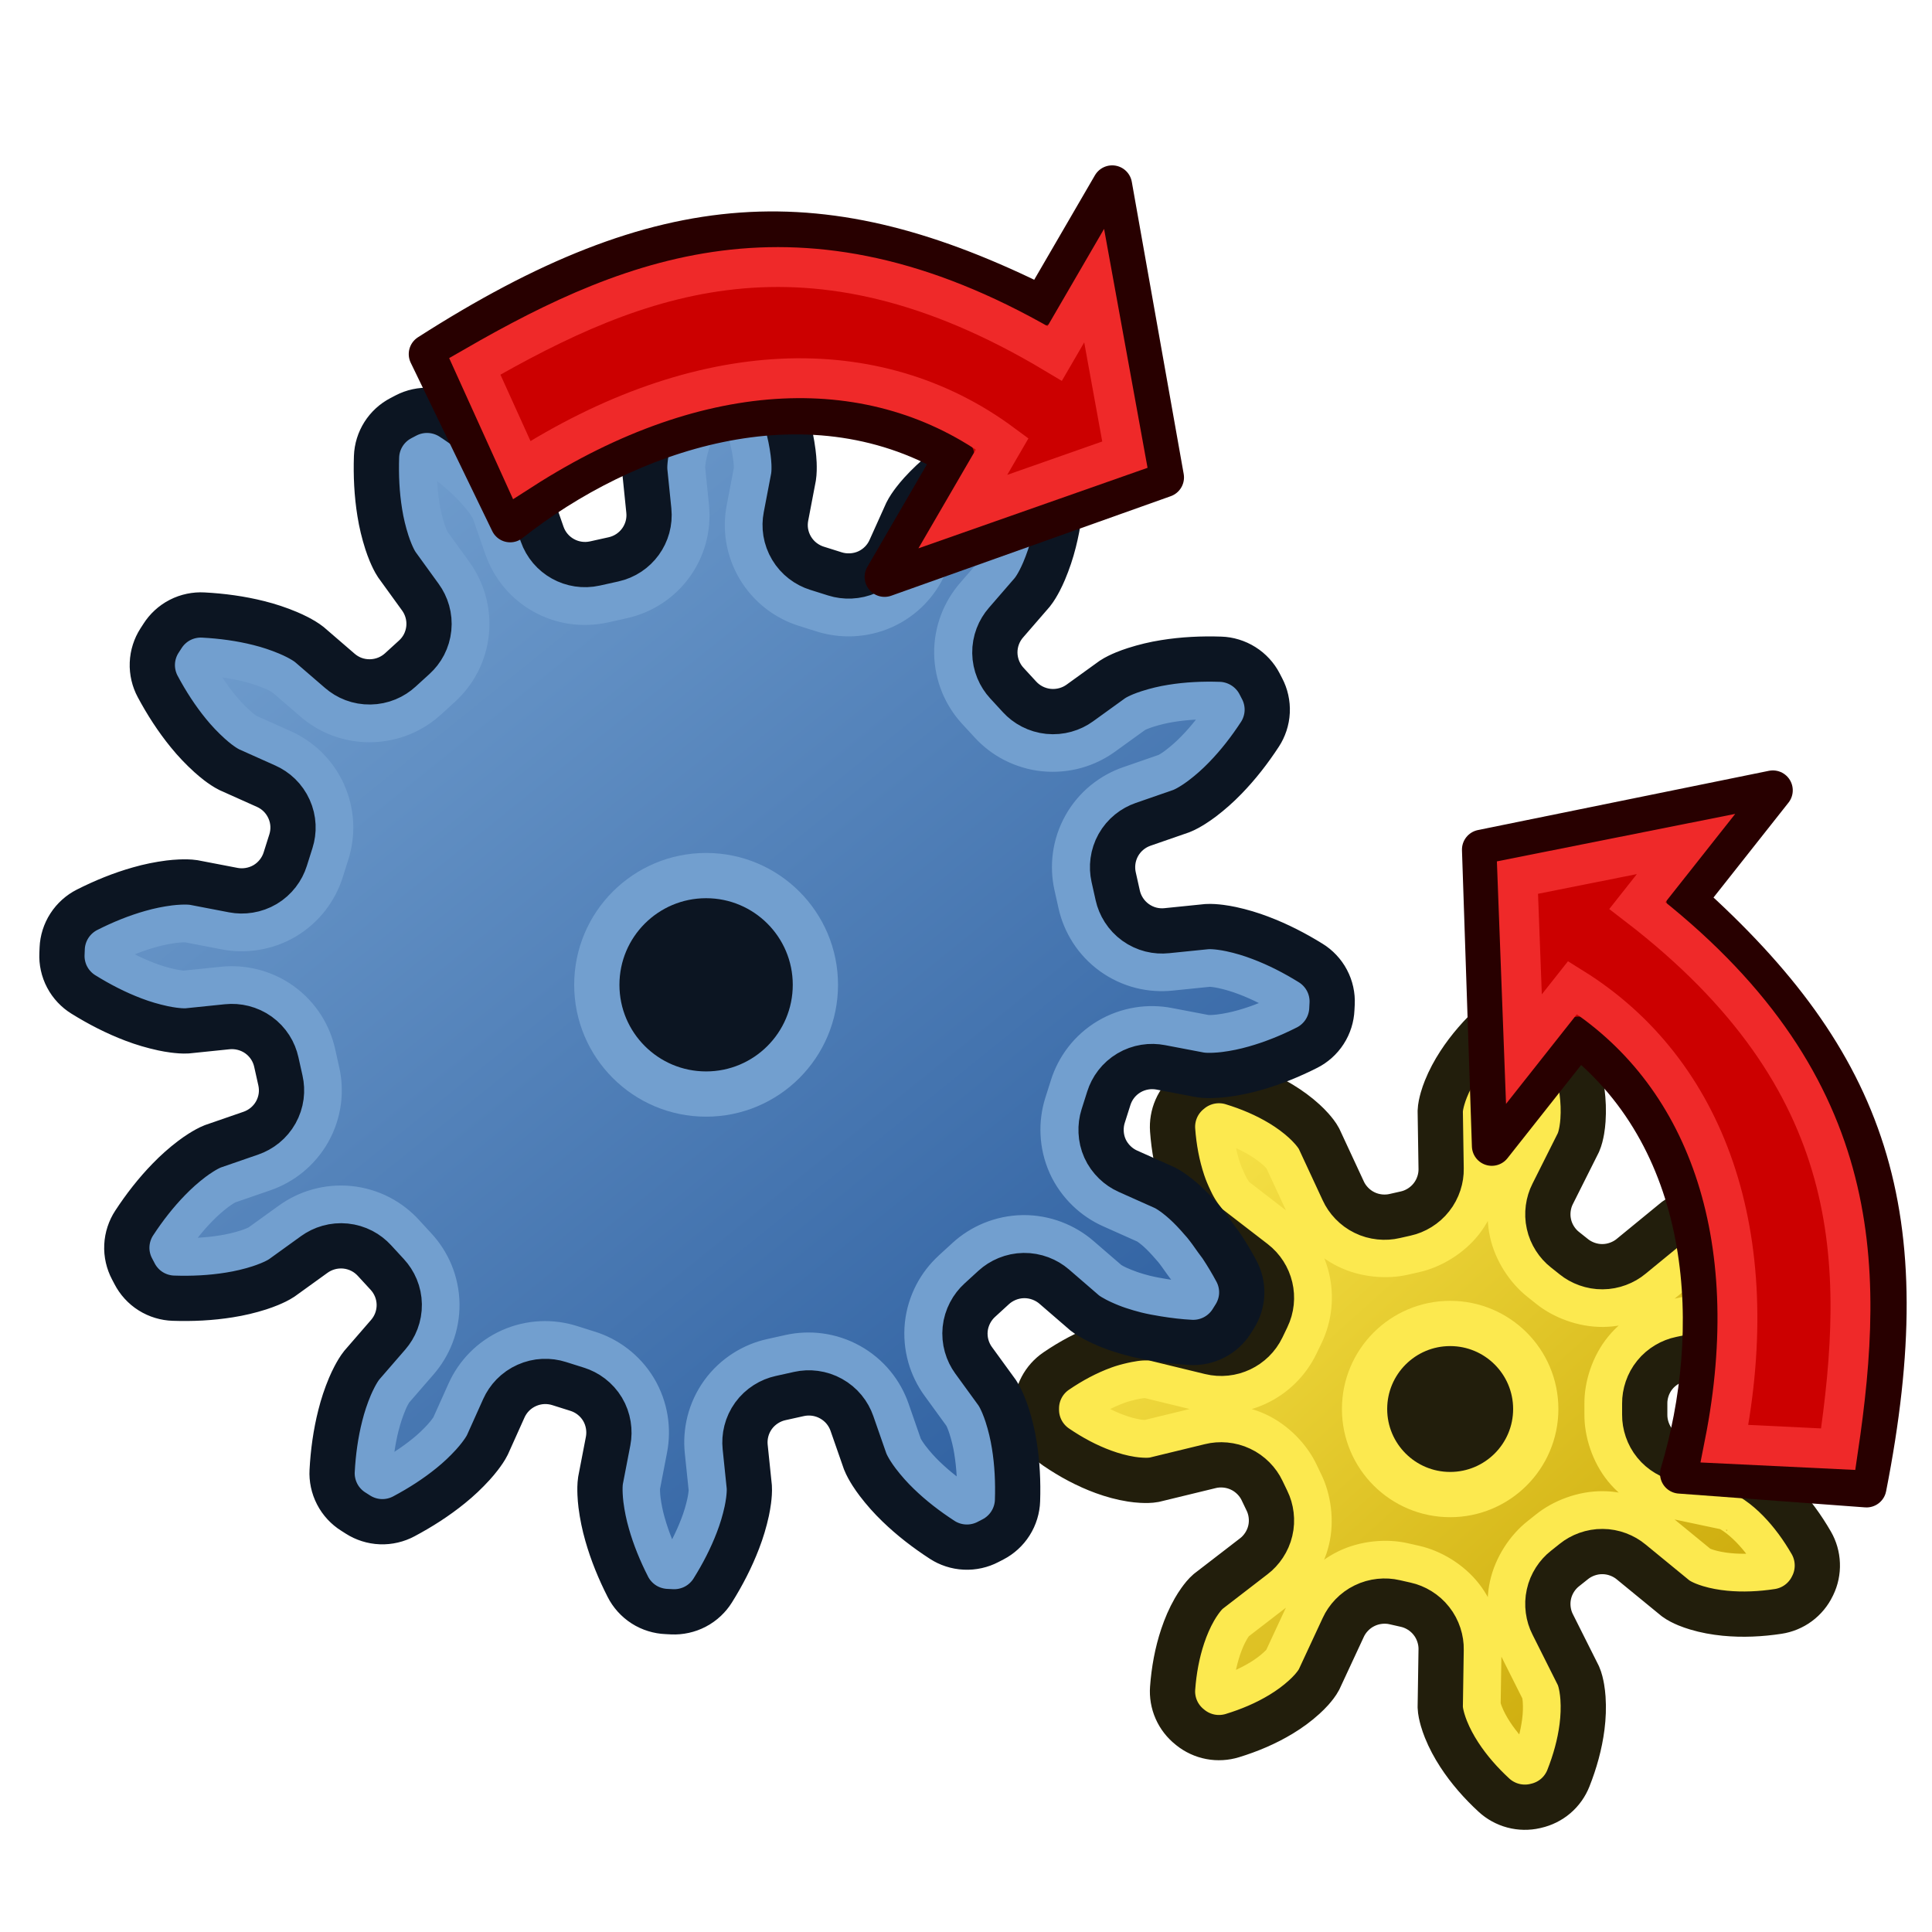 <?xml version="1.0" encoding="UTF-8" standalone="no"?>
<svg
   width="64px"
   height="64px"
   id="svg2821"
   version="1.1"
   xmlns:xlink="http://www.w3.org/1999/xlink"
   xmlns="http://www.w3.org/2000/svg"
   xmlns:svg="http://www.w3.org/2000/svg"
   xmlns:rdf="http://www.w3.org/1999/02/22-rdf-syntax-ns#"
   xmlns:cc="http://creativecommons.org/ns#"
   xmlns:dc="http://purl.org/dc/elements/1.1/">
  <defs
     id="defs2823">
    <linearGradient
       id="linearGradient59">
      <stop
         style="stop-color:#fce94f;stop-opacity:1"
         offset="0"
         id="stop59" />
      <stop
         style="stop-color:#c4a000;stop-opacity:1"
         offset="1"
         id="stop58" />
    </linearGradient>
    <linearGradient
       id="linearGradient53">
      <stop
         style="stop-color:#729fcf;stop-opacity:1;"
         offset="0"
         id="stop53" />
      <stop
         style="stop-color:#3465a4;stop-opacity:1;"
         offset="1"
         id="stop52" />
    </linearGradient>
    <linearGradient
       id="linearGradient11">
      <stop
         style="stop-color:#c4a000;stop-opacity:1"
         offset="0"
         id="stop11" />
      <stop
         style="stop-color:#fce94f;stop-opacity:1"
         offset="1"
         id="stop9" />
    </linearGradient>
    <linearGradient
       id="linearGradient6">
      <stop
         style="stop-color:#729fcf;stop-opacity:1;"
         offset="0"
         id="stop6" />
      <stop
         style="stop-color:#3465a4;stop-opacity:1;"
         offset="1"
         id="stop5" />
    </linearGradient>
    <linearGradient
       id="linearGradient4">
      <stop
         style="stop-color:#729fcf;stop-opacity:1;"
         offset="0"
         id="stop4" />
      <stop
         style="stop-color:#3465a4;stop-opacity:1;"
         offset="1"
         id="stop1" />
    </linearGradient>
    <linearGradient
       id="linearGradient3">
      <stop
         style="stop-color:#fce94f;stop-opacity:1"
         offset="0"
         id="stop3" />
      <stop
         style="stop-color:#c4a000;stop-opacity:1"
         offset="1"
         id="stop2" />
    </linearGradient>
    <linearGradient
       id="linearGradient35">
      <stop
         style="stop-color:#3465a4;stop-opacity:1;"
         offset="0"
         id="stop33" />
      <stop
         style="stop-color:#729fcf;stop-opacity:1;"
         offset="1"
         id="stop34" />
    </linearGradient>
    <linearGradient
       id="linearGradient21">
      <stop
         style="stop-color:#3465a4;stop-opacity:1;"
         offset="0"
         id="stop21" />
      <stop
         style="stop-color:#3465a4;stop-opacity:0;"
         offset="1"
         id="stop22" />
    </linearGradient>
    <radialGradient
       xlink:href="#linearGradient3377"
       id="radialGradient3701"
       gradientUnits="userSpaceOnUse"
       cx="84.883"
       cy="77.043"
       fx="84.883"
       fy="77.043"
       r="19.467"
       gradientTransform="matrix(2.849,1.259,-0.404,0.915,-125.841,-100.258)" />
    <linearGradient
       id="linearGradient3377">
      <stop
         id="stop3379"
         offset="0"
         style="stop-color:#faff2b;stop-opacity:1;" />
      <stop
         id="stop3381"
         offset="1"
         style="stop-color:#ffaa00;stop-opacity:1;" />
    </linearGradient>
    <radialGradient
       xlink:href="#linearGradient3377"
       id="radialGradient3699"
       gradientUnits="userSpaceOnUse"
       cx="76.383"
       cy="94.37"
       fx="76.383"
       fy="94.37"
       r="19.467"
       gradientTransform="matrix(0.982,0.189,-0.411,2.13,40.163,-121.116)" />
    <linearGradient
       xlink:href="#linearGradient3801-5"
       id="linearGradient3807-7"
       x1="110"
       y1="35"
       x2="85"
       y2="35"
       gradientUnits="userSpaceOnUse"
       spreadMethod="reflect"
       gradientTransform="translate(-62,-16)" />
    <linearGradient
       id="linearGradient3801-5">
      <stop
         style="stop-color:#c4a000;stop-opacity:1"
         offset="0"
         id="stop3803-3" />
      <stop
         style="stop-color:#fce94f;stop-opacity:1"
         offset="1"
         id="stop3805-5" />
    </linearGradient>
    <linearGradient
       xlink:href="#linearGradient3838"
       id="linearGradient3844"
       x1="2802.963"
       y1="538.362"
       x2="2859.726"
       y2="786.056"
       gradientUnits="userSpaceOnUse" />
    <linearGradient
       id="linearGradient3838">
      <stop
         style="stop-color:#34e0e2;stop-opacity:1"
         offset="0"
         id="stop3840" />
      <stop
         style="stop-color:#06989a;stop-opacity:1"
         offset="1"
         id="stop3842" />
    </linearGradient>
    <linearGradient
       y2="786.056"
       x2="2859.726"
       y1="538.362"
       x1="2802.963"
       gradientUnits="userSpaceOnUse"
       id="linearGradient3045"
       xlink:href="#linearGradient3172" />
    <linearGradient
       id="linearGradient3172">
      <stop
         id="stop3174"
         offset="0"
         style="stop-color:#ef2929;stop-opacity:1" />
      <stop
         id="stop3176"
         offset="1"
         style="stop-color:#a40000;stop-opacity:1" />
    </linearGradient>
    <linearGradient
       xlink:href="#linearGradient3172"
       id="linearGradient3880"
       gradientUnits="userSpaceOnUse"
       x1="2802.963"
       y1="626.087"
       x2="2849.406"
       y2="822.179" />
    <linearGradient
       xlink:href="#linearGradient11"
       id="linearGradient22"
       x1="22.782"
       y1="37.761"
       x2="10.127"
       y2="31.568"
       gradientUnits="userSpaceOnUse"
       gradientTransform="matrix(1.055,0,0,1.048,-9.268,3.009)" />
    <linearGradient
       id="linearGradient4389"
       x1="20.244"
       x2="17.244"
       y1="37.588"
       y2="27.588"
       gradientTransform="translate(-1.244,-2.588)"
       gradientUnits="userSpaceOnUse"
       xlink:href="#linearGradient3774" />
    <linearGradient
       id="linearGradient3774">
      <stop
         stop-color="#4e9a06"
         offset="0"
         id="stop21-8" />
      <stop
         stop-color="#8ae234"
         offset="1"
         id="stop23" />
    </linearGradient>
    <linearGradient
       id="linearGradient69042"
       x1="48.714"
       x2="44.714"
       y1="45.586"
       y2="34.586"
       gradientTransform="translate(-12.714,-17.586)"
       gradientUnits="userSpaceOnUse"
       xlink:href="#linearGradient3774" />
    <linearGradient
       id="linearGradient69056"
       x1="27.244"
       x2="22.244"
       y1="54.588"
       y2="40.588"
       gradientTransform="translate(-1.244,-2.588)"
       gradientUnits="userSpaceOnUse">
      <stop
         stop-color="#c4a000"
         offset="0"
         id="stop14-4" />
      <stop
         stop-color="#fce94f"
         offset="1"
         id="stop16" />
    </linearGradient>
    <linearGradient
       id="linearGradient4399"
       x1="48.714"
       x2="44.714"
       y1="45.586"
       y2="34.586"
       gradientTransform="translate(1.286,1.414)"
       gradientUnits="userSpaceOnUse">
      <stop
         stop-color="#c4a000"
         offset="0"
         id="stop8" />
      <stop
         stop-color="#edd400"
         offset="1"
         id="stop10" />
    </linearGradient>
    <linearGradient
       xlink:href="#linearGradient21"
       id="linearGradient27"
       gradientUnits="userSpaceOnUse"
       gradientTransform="translate(-0.304,0.058)"
       x1="22.782"
       y1="37.761"
       x2="11.93"
       y2="29.937" />
    <linearGradient
       xlink:href="#linearGradient69056"
       id="linearGradient33"
       gradientUnits="userSpaceOnUse"
       gradientTransform="matrix(1.994,0,0,1.961,1.073,-49.356)"
       x1="22.782"
       y1="37.761"
       x2="7.864"
       y2="32.412" />
    <linearGradient
       xlink:href="#linearGradient3"
       id="linearGradient2"
       x1="14.883"
       y1="43.812"
       x2="25.259"
       y2="50.948"
       gradientUnits="userSpaceOnUse"
       gradientTransform="matrix(1.805,0,0,1.784,4.544,-43.02)" />
    <linearGradient
       xlink:href="#linearGradient3"
       id="linearGradient2-0"
       x1="14.883"
       y1="43.812"
       x2="25.259"
       y2="50.948"
       gradientUnits="userSpaceOnUse"
       gradientTransform="matrix(1.805,0,0,1.784,96.61,-8.454)" />
    <linearGradient
       xlink:href="#linearGradient69056"
       id="linearGradient33-9"
       gradientUnits="userSpaceOnUse"
       gradientTransform="matrix(1.994,0,0,1.961,114.046,31.479)"
       x1="22.782"
       y1="37.761"
       x2="7.864"
       y2="32.412" />
    <linearGradient
       xlink:href="#linearGradient69056"
       id="linearGradient33-1"
       gradientUnits="userSpaceOnUse"
       gradientTransform="matrix(1.994,0,0,1.961,100.921,-12.646)"
       x1="22.782"
       y1="37.761"
       x2="7.864"
       y2="32.412" />
    <linearGradient
       xlink:href="#linearGradient3"
       id="linearGradient2-8"
       x1="5.118"
       y1="51.031"
       x2="24.22"
       y2="43.029"
       gradientUnits="userSpaceOnUse"
       gradientTransform="matrix(1.805,0,0,1.784,137.329,24.567)" />
    <linearGradient
       xlink:href="#linearGradient59"
       id="linearGradient775"
       x1="1615.55"
       y1="963.389"
       x2="1705.154"
       y2="1063.377"
       gradientUnits="userSpaceOnUse" />
    <linearGradient
       xlink:href="#linearGradient6"
       id="linearGradient777"
       x1="1493.845"
       y1="882.082"
       x2="1598.384"
       y2="1011.619"
       gradientUnits="userSpaceOnUse" />
  </defs>
  <g
     id="layer1"
     transform="translate(-0.726,3.854)">
    <g
       id="g705"
       transform="matrix(0.235,0,0,0.235,-341.532,-194.708)"
       style="stroke-width:8.505;stroke-dasharray:none">
      <path
         d="m 1626.738,985.08 6.422,4.949 c 2.392,1.844 3.165,5.106 1.853,7.822 l -0.698,1.453 c -1.312,2.716 -4.348,4.144 -7.286,3.43 l -7.893,-1.918 c -0.601,-0.113 -1.219,-0.104 -1.828,-0.075 -0.657,0.04 -1.306,0.144 -1.952,0.266 -0.214,0.04 -0.427,0.085 -0.64,0.133 -0.933,0.21 -1.851,0.458 -2.75,0.789 -2.364,0.864 -4.596,2.071 -6.671,3.488 -1.742,1.19 -2.783,3.159 -2.783,5.265 v 0.183 c 0,2.105 1.041,4.074 2.783,5.265 2.075,1.417 4.307,2.624 6.671,3.488 1.274,0.464 2.588,0.829 3.93,1.038 0.47,0.074 0.938,0.122 1.412,0.149 0.609,0.029 1.227,0.038 1.828,-0.075 l 7.893,-1.918 c 1.299,-0.328 2.883,-0.224 4.254,0.432 1.379,0.639 2.462,1.789 3.032,2.998 l 0.698,1.453 c 0.592,1.198 0.824,2.762 0.465,4.235 -0.34,1.478 -1.251,2.78 -2.318,3.587 l -6.422,4.949 c -0.463,0.398 -0.84,0.886 -1.196,1.379 -0.274,0.387 -0.529,0.784 -0.764,1.196 -0.673,1.176 -1.206,2.43 -1.637,3.712 -0.797,2.381 -1.246,4.873 -1.429,7.374 -0.075,0.988 0.097,2.05 0.523,3.014 0.422,0.967 1.098,1.817 1.877,2.433 l 0.141,0.116 c 0.776,0.62 1.752,1.084 2.791,1.279 1.038,0.2 2.124,0.126 3.074,-0.166 2.405,-0.734 4.744,-1.718 6.896,-3.023 1.158,-0.704 2.257,-1.501 3.257,-2.416 0.351,-0.32 0.688,-0.652 1.005,-1.005 0.402,-0.456 0.794,-0.939 1.08,-1.478 l 3.414,-7.341 c 0.553,-1.217 1.621,-2.388 2.991,-3.047 1.361,-0.677 2.942,-0.807 4.245,-0.498 l 1.579,0.357 c 1.309,0.286 2.674,1.085 3.606,2.284 0.947,1.186 1.403,2.709 1.371,4.044 l -0.125,8.096 c 0.023,0.609 0.169,1.2 0.332,1.785 0.133,0.455 0.289,0.905 0.465,1.345 0.502,1.257 1.149,2.452 1.886,3.587 1.371,2.105 3.046,4.003 4.893,5.705 0.729,0.675 1.677,1.209 2.7,1.478 1.021,0.274 2.105,0.282 3.074,0.058 l 0.174,-0.042 c 0.97,-0.218 1.949,-0.69 2.75,-1.378 0.805,-0.684 1.423,-1.577 1.786,-2.499 0.924,-2.332 1.609,-4.768 1.927,-7.258 0.17,-1.342 0.227,-2.702 0.133,-4.052 -0.033,-0.473 -0.088,-0.936 -0.166,-1.403 -0.107,-0.598 -0.238,-1.201 -0.482,-1.76 l -3.631,-7.241 c -0.61,-1.189 -0.86,-2.757 -0.523,-4.235 0.318,-1.483 1.205,-2.788 2.26,-3.612 l 1.263,-1.005 c 1.04,-0.842 2.517,-1.416 4.038,-1.395 1.521,0 2.994,0.596 4.021,1.453 l 6.272,5.14 c 0.492,0.362 1.051,0.627 1.612,0.864 0.439,0.18 0.891,0.336 1.346,0.473 1.299,0.392 2.638,0.63 3.988,0.764 2.506,0.244 5.041,0.122 7.527,-0.257 0.983,-0.147 1.993,-0.55 2.841,-1.179 0.852,-0.625 1.532,-1.464 1.961,-2.358 l 0.083,-0.166 c 0.434,-0.892 0.664,-1.944 0.623,-2.998 -0.035,-1.054 -0.342,-2.089 -0.839,-2.948 -1.253,-2.174 -2.74,-4.228 -4.495,-6.029 -0.946,-0.969 -1.973,-1.864 -3.091,-2.632 -0.391,-0.27 -0.789,-0.517 -1.205,-0.747 -0.536,-0.289 -1.088,-0.564 -1.678,-0.722 l -7.951,-1.686 c -1.313,-0.266 -2.698,-1.041 -3.647,-2.225 -0.964,-1.172 -1.432,-2.683 -1.421,-4.019 v -1.611 c -0.012,-1.336 0.456,-2.847 1.421,-4.019 0.95,-1.184 2.334,-1.959 3.647,-2.225 l 7.951,-1.686 c 0.591,-0.158 1.143,-0.425 1.678,-0.714 0.416,-0.23 0.814,-0.486 1.205,-0.756 1.118,-0.768 2.144,-1.664 3.091,-2.632 1.754,-1.801 3.242,-3.847 4.495,-6.02 0.497,-0.858 0.804,-1.894 0.839,-2.948 0.041,-1.054 -0.189,-2.114 -0.623,-3.006 l -0.083,-0.166 c -0.429,-0.895 -1.109,-1.733 -1.961,-2.358 -0.848,-0.629 -1.858,-1.032 -2.841,-1.179 -2.486,-0.379 -5.021,-0.502 -7.527,-0.257 -1.35,0.134 -2.688,0.372 -3.988,0.764 -0.455,0.137 -0.906,0.293 -1.346,0.473 -0.561,0.237 -1.119,0.502 -1.612,0.864 l -6.272,5.14 c -1.027,0.857 -2.5,1.451 -4.021,1.453 -1.521,0.021 -2.997,-0.553 -4.038,-1.395 l -1.263,-1.005 c -1.055,-0.824 -1.942,-2.13 -2.26,-3.612 -0.337,-1.478 -0.086,-3.046 0.523,-4.235 l 3.631,-7.241 c 0.244,-0.559 0.375,-1.154 0.482,-1.752 0.079,-0.467 0.134,-0.939 0.166,-1.412 0.094,-1.35 0.037,-2.711 -0.133,-4.052 -0.319,-2.49 -1.004,-4.926 -1.927,-7.258 -0.363,-0.923 -0.982,-1.807 -1.786,-2.491 -0.801,-0.689 -1.78,-1.169 -2.75,-1.387 l -0.174,-0.033 c -0.969,-0.224 -2.053,-0.224 -3.074,0.05 -1.023,0.269 -1.971,0.803 -2.7,1.478 -1.847,1.701 -3.523,3.599 -4.893,5.705 -0.737,1.135 -1.383,2.33 -1.886,3.587 -0.177,0.44 -0.333,0.89 -0.465,1.345 -0.164,0.585 -0.309,1.184 -0.332,1.794 l 0.125,8.096 c 0.032,1.335 -0.424,2.849 -1.371,4.036 -0.932,1.198 -2.297,1.998 -3.606,2.284 l -1.579,0.357 c -1.304,0.309 -2.885,0.187 -4.245,-0.49 -1.369,-0.659 -2.438,-1.831 -2.991,-3.048 l -3.414,-7.349 c -0.286,-0.539 -0.678,-1.014 -1.08,-1.47 -0.317,-0.353 -0.654,-0.693 -1.005,-1.013 -1,-0.915 -2.099,-1.712 -3.257,-2.416 -2.152,-1.304 -4.491,-2.289 -6.896,-3.023 -0.95,-0.293 -2.035,-0.366 -3.074,-0.166 -1.04,0.195 -2.016,0.658 -2.791,1.279 l -0.141,0.116 c -0.779,0.616 -1.456,1.466 -1.877,2.433 -0.427,0.965 -0.598,2.034 -0.523,3.023 0.183,2.501 0.632,4.984 1.429,7.366 0.291,0.876 0.656,1.726 1.055,2.558 0.146,0.304 0.294,0.61 0.457,0.905 0.097,0.176 0.196,0.35 0.299,0.523 0.119,0.198 0.246,0.389 0.374,0.581 0.125,0.187 0.256,0.368 0.391,0.548 0.311,0.416 0.627,0.832 1.022,1.171 z"
         style="fill:#fce94f;fill-rule:evenodd;stroke:#221e0c;stroke-width:6.379;stroke-linecap:round;stroke-linejoin:round;stroke-dasharray:none;stroke-opacity:1"
         id="path772" />
      <path
         d="m 1558.173,860.877 c -1.074,-0.051 -2.243,0.181 -3.265,0.722 -1.026,0.534 -1.885,1.363 -2.451,2.275 -1.397,2.235 -2.616,4.587 -3.556,7.05 -0.519,1.347 -0.931,2.726 -1.238,4.135 -0.105,0.493 -0.191,0.987 -0.258,1.486 -0.08,0.642 -0.139,1.296 -0.1,1.943 l 0.573,5.622 c 0.332,3.224 -1.811,6.183 -4.985,6.884 l -2.617,0.581 c -3.174,0.702 -6.369,-1.074 -7.436,-4.135 l -1.861,-5.348 c -0.239,-0.603 -0.569,-1.163 -0.914,-1.711 -0.272,-0.425 -0.56,-0.843 -0.864,-1.246 -0.876,-1.149 -1.841,-2.22 -2.883,-3.222 -1.895,-1.837 -3.992,-3.454 -6.206,-4.891 -1.937,-1.256 -4.406,-1.379 -6.455,-0.316 l -0.715,0.374 c -2.049,1.063 -3.369,3.146 -3.448,5.447 -0.089,2.632 0.035,5.279 0.457,7.88 0.226,1.425 0.564,2.82 1.005,4.194 0.156,0.48 0.331,0.954 0.523,1.42 0.253,0.596 0.522,1.186 0.881,1.727 l 3.323,4.592 c 0.416,0.573 0.76,1.256 0.972,2.01 0.213,0.752 0.291,1.569 0.208,2.375 -0.082,0.807 -0.32,1.598 -0.681,2.292 -0.36,0.695 -0.839,1.292 -1.363,1.769 l -1.977,1.802 c -0.522,0.478 -1.159,0.898 -1.886,1.196 -0.725,0.299 -1.538,0.471 -2.351,0.482 -0.813,0.013 -1.626,-0.129 -2.36,-0.407 -0.735,-0.277 -1.383,-0.683 -1.919,-1.146 l -4.295,-3.704 c -0.509,-0.403 -1.08,-0.727 -1.653,-1.03 -0.449,-0.232 -0.905,-0.442 -1.371,-0.639 -1.334,-0.558 -2.7,-1.013 -4.104,-1.362 -2.563,-0.646 -5.197,-0.997 -7.834,-1.138 -1.073,-0.061 -2.246,0.166 -3.273,0.698 -1.031,0.525 -1.893,1.344 -2.467,2.25 l -0.44,0.681 c -0.581,0.902 -0.956,2.027 -0.997,3.18 -0.049,1.153 0.238,2.311 0.748,3.255 1.243,2.323 2.675,4.551 4.345,6.593 0.91,1.122 1.903,2.161 2.974,3.131 0.376,0.337 0.762,0.664 1.163,0.972 0.517,0.39 1.054,0.765 1.637,1.055 l 5.176,2.317 c 0.647,0.288 1.291,0.707 1.853,1.254 0.562,0.545 1.039,1.22 1.371,1.96 0.334,0.739 0.522,1.536 0.557,2.317 0.037,0.782 -0.077,1.543 -0.291,2.217 l -0.806,2.549 c -0.212,0.674 -0.559,1.357 -1.038,1.976 -0.478,0.62 -1.087,1.172 -1.786,1.586 -0.698,0.416 -1.477,0.689 -2.251,0.814 -0.775,0.127 -1.538,0.109 -2.235,-0.025 l -5.575,-1.071 c -0.644,-0.096 -1.304,-0.09 -1.952,-0.066 -0.505,0.023 -1.002,0.063 -1.504,0.125 -1.436,0.182 -2.854,0.474 -4.245,0.872 -2.543,0.718 -4.997,1.722 -7.352,2.915 -0.961,0.482 -1.861,1.27 -2.484,2.242 -0.63,0.968 -0.971,2.101 -1.014,3.172 l -0.033,0.814 c -0.051,1.071 0.188,2.236 0.731,3.255 0.536,1.023 1.362,1.878 2.276,2.441 2.242,1.393 4.599,2.61 7.07,3.546 1.351,0.518 2.74,0.923 4.154,1.229 0.495,0.105 0.986,0.191 1.487,0.257 0.644,0.08 1.295,0.147 1.944,0.108 l 5.649,-0.581 c 0.705,-0.073 1.474,-0.027 2.235,0.166 0.76,0.192 1.51,0.529 2.168,1.005 0.66,0.474 1.223,1.077 1.645,1.736 0.424,0.659 0.703,1.377 0.856,2.068 l 0.582,2.607 c 0.154,0.69 0.204,1.45 0.1,2.225 -0.103,0.775 -0.359,1.56 -0.756,2.267 -0.396,0.708 -0.929,1.333 -1.537,1.827 -0.608,0.496 -1.29,0.865 -1.961,1.096 l -5.359,1.852 c -0.605,0.238 -1.17,0.57 -1.72,0.913 -0.426,0.271 -0.842,0.56 -1.246,0.864 -1.152,0.873 -2.227,1.827 -3.232,2.865 -1.843,1.89 -3.469,3.98 -4.91,6.186 -0.59,0.896 -0.978,2.028 -1.03,3.18 -0.06,1.152 0.222,2.306 0.723,3.255 l 0.374,0.714 c 0.492,0.953 1.278,1.846 2.26,2.458 0.977,0.619 2.124,0.948 3.199,0.98 2.64,0.089 5.292,-0.036 7.901,-0.457 1.43,-0.225 2.834,-0.556 4.212,-0.996 0.481,-0.156 0.961,-0.331 1.429,-0.523 0.598,-0.252 1.194,-0.523 1.736,-0.88 l 4.594,-3.313 c 0.574,-0.415 1.263,-0.76 2.019,-0.972 0.754,-0.213 1.575,-0.291 2.384,-0.208 0.809,0.081 1.597,0.321 2.293,0.681 0.698,0.359 1.299,0.84 1.778,1.362 l 1.811,1.968 c 0.48,0.521 0.906,1.161 1.205,1.885 0.299,0.722 0.471,1.523 0.482,2.333 0.013,0.811 -0.137,1.619 -0.415,2.35 -0.277,0.732 -0.682,1.384 -1.147,1.918 l -3.714,4.285 c -0.405,0.507 -0.727,1.072 -1.03,1.644 -0.233,0.448 -0.45,0.906 -0.648,1.37 -0.56,1.33 -1.013,2.694 -1.362,4.094 -0.648,2.555 -1.005,5.176 -1.147,7.806 -0.062,1.07 0.173,2.239 0.706,3.263 0.526,1.028 1.342,1.886 2.252,2.458 l 0.69,0.44 c 0.904,0.58 2.033,0.956 3.19,0.997 1.156,0.049 2.31,-0.24 3.257,-0.747 2.331,-1.239 4.572,-2.67 6.621,-4.335 1.125,-0.907 2.168,-1.897 3.14,-2.965 0.339,-0.375 0.664,-0.763 0.972,-1.163 0.392,-0.516 0.773,-1.047 1.063,-1.628 l 2.318,-5.157 c 0.289,-0.645 0.714,-1.292 1.263,-1.852 0.547,-0.56 1.218,-1.031 1.961,-1.362 0.742,-0.333 1.543,-0.522 2.326,-0.556 0.784,-0.036 1.55,0.077 2.227,0.291 l 2.551,0.805 c 0.677,0.212 1.364,0.551 1.986,1.03 0.622,0.476 1.18,1.089 1.595,1.785 0.418,0.696 0.689,1.47 0.814,2.242 0.127,0.772 0.109,1.54 -0.025,2.234 l -1.072,5.555 c -0.096,0.641 -0.09,1.288 -0.066,1.935 0.023,0.504 0.063,1.011 0.125,1.511 0.182,1.431 0.473,2.84 0.872,4.227 0.72,2.535 1.728,4.985 2.924,7.332 0.483,0.957 1.268,1.853 2.243,2.475 0.971,0.628 2.116,0.962 3.19,1.005 l 0.814,0.041 c 1.074,0.051 2.242,-0.19 3.265,-0.731 1.026,-0.534 1.885,-1.363 2.451,-2.275 1.397,-2.235 2.616,-4.587 3.556,-7.05 0.519,-1.347 0.931,-2.717 1.238,-4.127 0.105,-0.493 0.191,-0.995 0.258,-1.495 0.08,-0.642 0.139,-1.288 0.1,-1.935 l -0.582,-5.63 c -0.073,-0.703 -0.028,-1.467 0.166,-2.225 0.192,-0.758 0.537,-1.511 1.014,-2.167 0.475,-0.658 1.084,-1.216 1.745,-1.636 0.661,-0.422 1.368,-0.703 2.06,-0.855 l 2.617,-0.581 c 0.692,-0.153 1.465,-0.196 2.243,-0.091 0.777,0.103 1.559,0.359 2.268,0.756 0.71,0.394 1.341,0.922 1.836,1.528 0.497,0.605 0.865,1.283 1.097,1.951 l 1.861,5.34 c 0.239,0.603 0.569,1.171 0.914,1.719 0.272,0.425 0.56,0.835 0.864,1.237 0.876,1.148 1.833,2.228 2.874,3.23 1.895,1.837 4.001,3.454 6.214,4.891 0.899,0.588 2.026,0.97 3.182,1.021 1.156,0.06 2.313,-0.215 3.265,-0.714 l 0.723,-0.374 c 0.956,-0.491 1.845,-1.28 2.459,-2.259 0.621,-0.974 0.956,-2.117 0.989,-3.189 0.089,-2.632 -0.035,-5.271 -0.457,-7.872 -0.226,-1.425 -0.564,-2.828 -1.005,-4.202 -0.156,-0.48 -0.33,-0.954 -0.523,-1.42 -0.253,-0.596 -0.522,-1.186 -0.881,-1.727 l -3.332,-4.584 c -0.416,-0.573 -0.76,-1.256 -0.972,-2.01 -0.214,-0.752 -0.291,-1.577 -0.208,-2.383 0.081,-0.807 0.328,-1.59 0.69,-2.284 0.36,-0.695 0.839,-1.3 1.362,-1.777 l 1.969,-1.802 c 0.522,-0.478 1.168,-0.898 1.894,-1.196 0.725,-0.299 1.53,-0.471 2.343,-0.482 0.813,-0.013 1.627,0.138 2.36,0.415 0.735,0.277 1.391,0.675 1.927,1.138 l 4.287,3.704 c 0.468,0.371 0.994,0.665 1.52,0.947 0.157,0.083 0.314,0.162 0.474,0.241 0.157,0.077 0.315,0.151 0.473,0.224 0.772,0.353 1.562,0.669 2.368,0.938 0.01,0.002 0.011,0.006 0.017,0.008 0,0 0.01,0 0.01,0 0.773,0.256 1.547,0.482 2.334,0.681 1.011,0.253 2.037,0.439 3.066,0.606 1.561,0.252 3.131,0.442 4.711,0.523 1.074,0.061 2.238,-0.166 3.265,-0.698 1.031,-0.524 1.902,-1.336 2.476,-2.242 l 0.432,-0.689 c 0.581,-0.902 0.964,-2.027 1.005,-3.18 0.049,-1.153 -0.238,-2.303 -0.748,-3.247 -0.644,-1.204 -1.349,-2.381 -2.102,-3.521 -0.208,-0.316 -0.455,-0.604 -0.673,-0.913 -0.558,-0.795 -1.116,-1.594 -1.736,-2.342 -0.118,-0.143 -0.245,-0.275 -0.365,-0.415 -0.767,-0.895 -1.567,-1.75 -2.442,-2.541 -0.376,-0.337 -0.77,-0.664 -1.171,-0.972 -0.517,-0.39 -1.046,-0.765 -1.628,-1.055 l -5.184,-2.317 c -0.647,-0.289 -1.283,-0.707 -1.844,-1.254 -0.562,-0.545 -1.047,-1.212 -1.379,-1.951 -0.334,-0.739 -0.513,-1.544 -0.548,-2.325 -0.036,-0.782 0.069,-1.543 0.282,-2.217 l 0.806,-2.541 c 0.213,-0.674 0.559,-1.365 1.038,-1.985 0.478,-0.62 1.095,-1.172 1.794,-1.586 0.698,-0.416 1.477,-0.689 2.252,-0.814 0.774,-0.127 1.538,-0.101 2.235,0.033 l 5.575,1.063 c 0.643,0.096 1.296,0.09 1.944,0.066 0.505,-0.023 1.01,-0.063 1.512,-0.125 1.435,-0.182 2.846,-0.474 4.237,-0.872 2.543,-0.718 5.006,-1.722 7.361,-2.915 0.961,-0.482 1.853,-1.261 2.476,-2.234 0.63,-0.968 0.971,-2.109 1.014,-3.18 l 0.042,-0.814 c 0.051,-1.071 -0.188,-2.228 -0.731,-3.247 -0.536,-1.023 -1.362,-1.878 -2.276,-2.441 -2.242,-1.393 -4.607,-2.61 -7.078,-3.546 -1.351,-0.518 -2.732,-0.932 -4.146,-1.237 -0.495,-0.105 -0.994,-0.191 -1.495,-0.257 -0.644,-0.08 -1.295,-0.139 -1.944,-0.1 l -5.641,0.573 c -0.706,0.073 -1.474,0.036 -2.235,-0.158 -0.76,-0.192 -1.51,-0.538 -2.168,-1.013 -0.66,-0.474 -1.223,-1.077 -1.645,-1.736 -0.424,-0.659 -0.711,-1.369 -0.864,-2.059 l -0.582,-2.607 c -0.154,-0.69 -0.196,-1.458 -0.091,-2.234 0.103,-0.775 0.359,-1.56 0.756,-2.267 0.396,-0.708 0.929,-1.333 1.537,-1.827 0.608,-0.496 1.282,-0.856 1.952,-1.088 l 5.367,-1.86 c 0.605,-0.238 1.162,-0.561 1.711,-0.905 0.426,-0.272 0.842,-0.56 1.246,-0.864 1.152,-0.873 2.235,-1.835 3.24,-2.873 1.843,-1.89 3.46,-3.98 4.902,-6.186 0.59,-0.896 0.978,-2.019 1.03,-3.172 0.06,-1.152 -0.214,-2.306 -0.715,-3.255 l -0.374,-0.722 c -0.493,-0.953 -1.287,-1.838 -2.268,-2.45 -0.977,-0.619 -2.124,-0.956 -3.199,-0.988 -2.64,-0.089 -5.291,0.036 -7.901,0.457 -1.43,0.225 -2.834,0.565 -4.212,1.005 -0.481,0.156 -0.953,0.323 -1.421,0.515 -0.598,0.252 -1.194,0.523 -1.736,0.88 l -4.603,3.322 c -0.574,0.415 -1.255,0.752 -2.01,0.963 -0.754,0.213 -1.584,0.291 -2.393,0.208 -0.809,-0.081 -1.597,-0.321 -2.293,-0.681 -0.698,-0.359 -1.299,-0.832 -1.778,-1.354 l -1.811,-1.968 c -0.48,-0.521 -0.898,-1.161 -1.196,-1.885 -0.299,-0.722 -0.471,-1.531 -0.482,-2.342 -0.013,-0.811 0.137,-1.619 0.415,-2.35 0.277,-0.732 0.682,-1.384 1.147,-1.918 l 3.705,-4.277 c 0.405,-0.508 0.735,-1.081 1.038,-1.653 0.233,-0.447 0.442,-0.898 0.64,-1.362 0.56,-1.33 1.021,-2.694 1.371,-4.094 0.648,-2.555 0.997,-5.185 1.138,-7.814 0.062,-1.07 -0.165,-2.231 -0.698,-3.255 -0.526,-1.028 -1.342,-1.894 -2.252,-2.466 l -0.69,-0.432 c -0.905,-0.58 -2.033,-0.955 -3.19,-0.996 -1.157,-0.049 -2.318,0.231 -3.265,0.739 -2.331,1.239 -4.564,2.67 -6.613,4.335 -1.125,0.907 -2.176,1.897 -3.149,2.965 -0.338,0.375 -0.664,0.763 -0.972,1.163 -0.392,0.516 -0.765,1.047 -1.055,1.628 l -2.326,5.165 c -0.289,0.645 -0.706,1.284 -1.254,1.843 -0.547,0.561 -1.218,1.039 -1.961,1.37 -0.741,0.333 -1.551,0.513 -2.334,0.548 -0.784,0.036 -1.542,-0.069 -2.218,-0.282 l -2.559,-0.805 c -0.677,-0.212 -1.364,-0.56 -1.986,-1.038 -0.622,-0.476 -1.171,-1.089 -1.587,-1.785 -0.418,-0.696 -0.697,-1.47 -0.823,-2.242 -0.127,-0.772 -0.101,-1.531 0.033,-2.225 l 1.063,-5.564 c 0.096,-0.641 0.099,-1.288 0.075,-1.935 -0.023,-0.504 -0.071,-1.011 -0.133,-1.511 -0.182,-1.431 -0.473,-2.84 -0.872,-4.227 -0.72,-2.535 -1.728,-4.976 -2.924,-7.324 -0.484,-0.957 -1.268,-1.853 -2.243,-2.475 -0.971,-0.628 -2.108,-0.971 -3.182,-1.013 z"
         style="fill:#729fcf;fill-rule:evenodd;stroke:#0c1522;stroke-width:6.379;stroke-linecap:round;stroke-linejoin:round;stroke-dasharray:none;stroke-opacity:1"
         id="path771" />
      <path
         d="m 1671.355,961.033 0.199,0.043 0.02,0.018 c 0.76,1.92 1.284,3.827 1.524,5.695 0.125,0.99 0.16,1.926 0.098,2.814 -0.019,0.274 -0.05,0.536 -0.092,0.785 -0.03,0.177 -0.037,0.242 -0.033,0.23 l -3.467,6.918 c -1.227,2.395 -1.719,5.633 -1.072,8.52 0.631,2.892 2.453,5.619 4.561,7.264 l -0.047,-0.035 1.221,0.971 c 2.076,1.681 5.135,2.841 8.094,2.812 2.96,-0.012 6.006,-1.214 8.064,-2.932 l -0.043,0.037 6.039,-4.945 c -0.01,0.003 0.063,-0.025 0.227,-0.094 0.215,-0.088 0.464,-0.175 0.766,-0.266 0.83,-0.25 1.745,-0.421 2.764,-0.521 1.896,-0.185 3.889,-0.099 5.947,0.215 l 0.01,0.002 0.012,0.008 0.049,0.1 0.023,0.047 v 0.021 c -1.029,1.783 -2.199,3.378 -3.522,4.736 -0.713,0.73 -1.422,1.34 -2.147,1.838 -0.268,0.185 -0.483,0.318 -0.67,0.422 0,9.2e-4 0,0.003 -0.01,0.004 -0.154,0.084 -0.219,0.122 -0.213,0.119 l -7.594,1.609 c 0,2.5e-4 0,-2.5e-4 0,0 -2.621,0.533 -5.464,2.155 -7.324,4.457 -1.878,2.299 -2.876,5.426 -2.852,8.096 v 1.498 c -0.024,2.668 0.972,5.794 2.852,8.096 1.861,2.303 4.703,3.926 7.324,4.459 l 7.596,1.609 c -0.01,0 0.047,0.033 0.217,0.127 0.219,0.121 0.442,0.26 0.68,0.424 0.718,0.493 1.426,1.102 2.133,1.826 1.323,1.358 2.497,2.961 3.529,4.75 v 0.014 l -0.023,0.047 -0.047,0.098 -0.018,0.012 h -0.01 c -2.058,0.314 -4.051,0.401 -5.938,0.217 -1.028,-0.102 -1.945,-0.273 -2.781,-0.525 -0.278,-0.084 -0.531,-0.174 -0.76,-0.268 l 0.061,0.027 c -0.359,-0.152 -0.299,-0.123 -0.291,-0.119 l -5.99,-4.908 c -2.054,-1.714 -5.101,-2.922 -8.068,-2.932 -2.962,-0.027 -6.018,1.139 -8.09,2.816 l 0.041,-0.035 -1.262,1.004 0.047,-0.035 c -2.104,1.643 -3.93,4.373 -4.561,7.268 -0.644,2.885 -0.155,6.118 1.074,8.516 0,0 0,0 0,0 l 3.465,6.908 c 0,-0.014 -0.032,-0.113 0.043,0.305 l -0.012,-0.068 c 0.044,0.263 0.075,0.529 0.094,0.795 0.062,0.88 0.027,1.814 -0.098,2.797 -0.241,1.88 -0.765,3.793 -1.527,5.717 0,0 0,0 0,0 v 0 l -0.135,0.031 -0.066,0.016 -0.029,-0.01 v 0 c -1.528,-1.407 -2.831,-2.901 -3.861,-4.484 -0.553,-0.852 -0.99,-1.672 -1.316,-2.49 -0.105,-0.262 -0.192,-0.515 -0.262,-0.756 l 0.018,0.066 c -0.116,-0.414 -0.095,-0.298 -0.092,-0.279 l 0.121,-7.785 v 0.055 c 0.064,-2.692 -0.899,-5.82 -2.736,-8.141 -1.805,-2.306 -4.595,-3.977 -7.209,-4.561 l -0.047,-0.012 -1.471,-0.332 c 0,0 0,0 0,0 -2.623,-0.62 -5.886,-0.324 -8.531,0.984 -2.634,1.285 -4.84,3.657 -5.955,6.078 l -0.01,0.014 -3.277,7.047 c 0.01,-0.01 0.045,-0.062 -0.213,0.231 l 0.043,-0.049 c -0.143,0.159 -0.322,0.34 -0.562,0.559 l -0.01,0.01 c -0.646,0.592 -1.396,1.145 -2.254,1.666 -1.625,0.985 -3.461,1.769 -5.453,2.377 h -0.01 -0.016 l -0.074,-0.061 -0.082,-0.066 v 0 c 0.151,-2.048 0.514,-3.996 1.113,-5.787 0.326,-0.971 0.699,-1.828 1.131,-2.582 0.126,-0.221 0.266,-0.443 0.426,-0.668 l -0.037,0.053 c 0.252,-0.348 0.182,-0.269 0.17,-0.256 l 6.133,-4.729 c 2.139,-1.619 3.995,-4.312 4.672,-7.197 0.695,-2.889 0.232,-6.142 -0.951,-8.537 l -0.664,-1.387 0.016,0.037 c -1.143,-2.42 -3.403,-4.79 -6.072,-6.041 -2.67,-1.269 -5.937,-1.509 -8.541,-0.852 l -7.539,1.832 c 0.014,-9e-4 0.116,0 -0.318,-0.025 h 0.068 c -0.298,-0.017 -0.558,-0.043 -0.791,-0.08 h -0.012 c -0.853,-0.133 -1.758,-0.378 -2.721,-0.729 -1.792,-0.655 -3.551,-1.593 -5.262,-2.762 v 0 -0.184 c 0,0 0,0 0,0 1.715,-1.171 3.474,-2.109 5.264,-2.764 l 0.014,-0.01 c 0.558,-0.205 1.185,-0.381 1.949,-0.553 0.16,-0.036 0.291,-0.064 0.418,-0.088 0.544,-0.102 0.865,-0.148 1.16,-0.166 h -0.086 c 0.42,-0.02 0.331,-0.023 0.318,-0.023 l 7.592,1.846 c 5.859,1.425 11.91,-1.415 14.537,-6.854 l 0.01,-0.016 0.69,-1.438 0.01,-0.016 c 2.618,-5.438 1.072,-11.949 -3.709,-15.635 l -6.117,-4.715 c -5e-4,-0.012 7e-4,-0.025 -0.115,-0.18 -0.088,-0.117 -0.146,-0.198 -0.191,-0.266 -0.133,-0.199 -0.177,-0.263 -0.209,-0.316 -0.049,-0.082 -0.103,-0.178 -0.184,-0.324 -0.075,-0.136 -0.149,-0.289 -0.293,-0.588 v -0.008 c -0.322,-0.671 -0.566,-1.255 -0.746,-1.797 l -0.01,-0.014 c -0.603,-1.803 -0.965,-3.749 -1.115,-5.795 0,0 0,-0.002 0,-0.002 l 0.082,-0.068 0.074,-0.061 0.018,-0.004 0.01,0.004 c 1.991,0.608 3.826,1.393 5.443,2.373 0.865,0.526 1.617,1.078 2.264,1.67 l 0.01,0.008 c 0.201,0.183 0.389,0.374 0.562,0.566 l -0.043,-0.049 c 0.278,0.315 0.22,0.235 0.211,0.223 l 3.26,7.018 c 0,0.005 0.01,0.01 0.01,0.016 1.11,2.433 3.326,4.822 5.973,6.113 2.66,1.316 5.928,1.592 8.531,0.977 v 0 l 1.471,-0.332 0.047,-0.012 c 2.612,-0.583 5.4,-2.253 7.205,-4.557 1.83,-2.309 2.805,-5.441 2.74,-8.135 v 0.055 l -0.121,-7.783 c 0,0.011 0.023,-0.058 0.072,-0.225 0.07,-0.241 0.159,-0.494 0.268,-0.764 0.324,-0.81 0.759,-1.631 1.307,-2.475 1.036,-1.591 2.341,-3.085 3.869,-4.492 l 0.01,-0.004 c -2e-4,0 0.01,-9.8e-4 0.01,-0.002 z m -8.156,23.824 c -0.01,0.011 -0.015,0.023 -0.023,0.033 l 0.051,-0.064 c -0.01,0.011 -0.019,0.02 -0.027,0.031 z m -29.189,28.619 c 0.01,0 0.018,0.01 0.027,0.012 l -0.072,-0.035 c 0.015,0.01 0.03,0.016 0.045,0.024 z m 7.672,15.928 c 0,0.011 0,0.022 -0.01,0.033 l 0.02,-0.08 c 0,0.016 -0.01,0.031 -0.014,0.047 z m 21.521,7.285 c 0.01,0.01 0.016,0.018 0.024,0.027 l -0.049,-0.062 c 0.01,0.011 0.016,0.024 0.025,0.035 z m 5.328,-1.199 c 0,-0.015 0,-0.032 0.01,-0.047 l -0.018,0.082 c 0,-0.012 0.01,-0.023 0.01,-0.035 z m 13.824,-11.018 c 0.017,10e-5 0.034,0 0.051,0 h -0.088 c 0.012,0 0.025,0 0.037,0 z m 2.383,-4.857 c -0.01,-0.01 -0.019,-0.019 -0.027,-0.029 l 0.051,0.062 c -0.01,-0.01 -0.015,-0.023 -0.023,-0.033 z m 0,-17.689 c 0.01,-0.01 0.015,-0.021 0.023,-0.031 l -0.051,0.062 c 0.01,-0.011 0.019,-0.02 0.027,-0.031 z m -2.379,-4.857 c -0.011,5e-5 -0.022,0.002 -0.033,0.002 h 0.08 c -0.016,2.2e-4 -0.031,-0.002 -0.047,-0.002 z"
         style="fill:url(#linearGradient775);fill-rule:evenodd;stroke:#fce94f;stroke-width:4.253;stroke-linecap:round;stroke-linejoin:round;stroke-dasharray:none;stroke-opacity:1"
         id="path773" />
      <path
         d="m 1599.018,879.946 -0.012,0.007 c -2.031,1.079 -3.903,2.286 -5.584,3.652 l -0.02,0.014 c -0.868,0.7 -1.678,1.464 -2.43,2.289 l -0.01,0.006 c -0.219,0.243 -0.42,0.484 -0.607,0.725 0,0.006 0,0.004 -0.01,0.01 -0.283,0.374 -0.365,0.505 -0.412,0.598 l -2.227,4.943 v 0.004 c -0.579,1.289 -1.413,2.561 -2.512,3.684 v 0.006 c -1.075,1.099 -2.41,2.058 -3.906,2.727 -1.521,0.683 -3.128,1.031 -4.66,1.1 -1.522,0.069 -3.026,-0.131 -4.42,-0.57 l -2.559,-0.807 c -1.363,-0.427 -2.735,-1.126 -3.955,-2.064 0,-9e-4 0,-10e-4 0,-0.002 -1.244,-0.956 -2.341,-2.178 -3.166,-3.557 0,0 0,-0.002 0,-0.002 -0.832,-1.386 -1.395,-2.938 -1.648,-4.496 -3e-4,-0.002 0,-0.004 0,-0.006 -0.254,-1.552 -0.2,-3.071 0.064,-4.447 l 1.022,-5.34 c 0.01,-0.076 0.022,-0.269 0.01,-0.693 -0.014,-0.289 -0.042,-0.61 -0.086,-0.971 -0.141,-1.104 -0.365,-2.196 -0.674,-3.268 l -0.01,-0.023 c -0.588,-2.07 -1.428,-4.123 -2.471,-6.17 l -0.018,-0.01 -0.801,-0.033 -0.041,-0.002 v 0 0.002 0.006 c -1.219,1.95 -2.236,3.927 -3.004,5.941 l -0.01,0.021 c -0.397,1.031 -0.713,2.092 -0.951,3.186 -0.068,0.321 -0.123,0.636 -0.166,0.949 -0.057,0.467 -0.063,0.635 -0.059,0.725 l 0.549,5.387 c 0.668,6.493 -3.581,12.352 -9.953,13.76 l -2.613,0.58 c -6.369,1.408 -12.691,-2.094 -14.84,-8.266 l -1.787,-5.127 c -0.026,-0.062 -0.108,-0.219 -0.336,-0.586 -9e-4,-10e-4 0,-0.003 0,-0.004 -0.202,-0.314 -0.389,-0.587 -0.574,-0.832 -0.66,-0.864 -1.401,-1.688 -2.221,-2.477 l -0.017,-0.018 c -1.557,-1.508 -3.313,-2.872 -5.24,-4.123 -0.011,-0.007 -0.036,-0.007 -0.045,-0.002 l -0.693,0.363 -0.019,0.01 -0.012,0.004 c -0.077,2.289 0.034,4.512 0.379,6.641 v 0.023 c 0.171,1.081 0.431,2.154 0.775,3.229 0.105,0.321 0.219,0.632 0.342,0.93 0.185,0.434 0.267,0.587 0.301,0.639 l 3.178,4.391 v 0.006 c 0.833,1.149 1.522,2.525 1.941,4.008 0.426,1.502 0.582,3.144 0.416,4.76 -0.161,1.586 -0.626,3.163 -1.363,4.582 l -0.01,0.012 c 0,-0.002 7e-4,-0.005 0,-0.008 -0.725,1.397 -1.694,2.605 -2.725,3.545 l -1.967,1.791 c -1.048,0.959 -2.321,1.797 -3.769,2.391 -1.425,0.586 -3.078,0.939 -4.686,0.961 -1.591,0.024 -3.213,-0.254 -4.709,-0.82 -1.491,-0.563 -2.779,-1.379 -3.828,-2.285 l -4.113,-3.543 c -0.063,-0.048 -0.198,-0.137 -0.629,-0.365 -0.269,-0.138 -0.556,-0.273 -0.869,-0.406 0,-10e-4 -0.01,-9.1e-4 -0.01,-0.002 -1.039,-0.434 -2.093,-0.785 -3.172,-1.053 l -0.021,-0.006 c -2.099,-0.529 -4.311,-0.832 -6.615,-0.955 h -0.012 l -0.01,0.004 -0.023,0.039 -0.418,0.648 c 1.083,2.024 2.289,3.889 3.654,5.559 l 0.016,0.019 c 0.693,0.854 1.458,1.656 2.297,2.416 v 0.004 c 0.276,0.247 0.517,0.449 0.742,0.623 0.364,0.274 0.509,0.364 0.596,0.408 l 4.963,2.221 c 1.281,0.572 2.569,1.41 3.688,2.496 1.136,1.101 2.086,2.448 2.748,3.922 v 0.006 c 0.655,1.455 1.036,3.057 1.107,4.631 0.074,1.57 -0.154,3.094 -0.582,4.443 l -0.805,2.545 c -0.43,1.364 -1.133,2.738 -2.072,3.953 v 0.004 c -0.942,1.219 -2.163,2.328 -3.574,3.166 v 0.002 c -1.418,0.843 -2.974,1.377 -4.488,1.621 0,-6.4e-4 0.01,6.3e-4 0.012,0 l -0.016,0.002 c -1.502,0.244 -3.018,0.219 -4.451,-0.057 l -5.332,-1.025 c -0.068,-0.009 -0.25,-0.018 -0.73,-0.002 -0.336,0.016 -0.659,0.043 -0.981,0.082 0,3.2e-4 -0.01,-3.3e-4 -0.01,0 -1.103,0.141 -2.193,0.365 -3.266,0.672 l -0.024,0.006 c -2.085,0.589 -4.148,1.428 -6.203,2.469 v 0 l -0.01,0.012 -0.031,0.783 v 0.016 0.004 0 c 1.957,1.216 3.94,2.231 5.963,2.998 l 0.024,0.008 c 1.027,0.393 2.098,0.71 3.209,0.951 l 0.01,0.002 c 0.338,0.071 0.654,0.125 0.961,0.166 0.481,0.058 0.654,0.064 0.705,0.062 l 5.412,-0.557 c 1.42,-0.147 2.96,-0.051 4.459,0.33 0,0 0,0 0,0 1.495,0.378 2.996,1.053 4.33,2.016 1.317,0.948 2.441,2.152 3.283,3.467 0.86,1.34 1.414,2.778 1.713,4.127 l 0.58,2.598 c 0.305,1.363 0.407,2.89 0.195,4.463 v 0.004 c -0.208,1.551 -0.719,3.115 -1.516,4.535 -0.795,1.42 -1.866,2.671 -3.072,3.652 v 0.004 c -1.195,0.973 -2.537,1.708 -3.904,2.18 l -5.135,1.773 c -0.069,0.028 -0.214,0.103 -0.619,0.355 -0.264,0.169 -0.534,0.356 -0.812,0.564 l -0.01,0.006 c -0.885,0.672 -1.707,1.403 -2.478,2.199 l -0.018,0.016 c -1.511,1.55 -2.882,3.305 -4.131,5.217 v 0.002 l 0.373,0.715 0.01,0.012 v 0.002 h 0.012 c 2.301,0.077 4.527,-0.034 6.67,-0.379 l 0.024,-0.004 c 1.111,-0.175 2.194,-0.432 3.252,-0.77 0.318,-0.104 0.631,-0.218 0.934,-0.342 0.426,-0.181 0.576,-0.259 0.639,-0.299 l 4.41,-3.178 c 1.139,-0.823 2.515,-1.514 4.016,-1.936 0,-5.5e-4 0,-10e-4 0.01,-0.002 1.503,-0.423 3.141,-0.578 4.758,-0.412 1.611,0.163 3.186,0.642 4.576,1.361 v 0.002 c 1.398,0.722 2.601,1.685 3.541,2.709 v 0.004 l 1.805,1.961 c 0.949,1.03 1.806,2.314 2.406,3.768 0.598,1.443 0.942,3.06 0.965,4.678 0.025,1.622 -0.272,3.24 -0.828,4.703 -0.552,1.458 -1.366,2.773 -2.297,3.844 l -3.557,4.102 c -0.047,0.06 -0.129,0.182 -0.361,0.619 l -0.01,0.012 c -0.145,0.28 -0.281,0.568 -0.404,0.856 -10e-4,0 -9e-4,0.01 0,0.01 -0.431,1.026 -0.781,2.077 -1.051,3.156 l -0.01,0.023 c -0.53,2.09 -0.835,4.283 -0.959,6.564 -10e-5,0 1e-4,0 0,0 v 0 l 0.012,0.01 0.69,0.439 v 0 0 0 l 0.012,-0.01 c 2.038,-1.083 3.92,-2.292 5.594,-3.652 l 0.02,-0.014 c 0.852,-0.687 1.652,-1.445 2.41,-2.275 0,0 0,0 0,-0.01 0.215,-0.238 0.426,-0.492 0.635,-0.762 0.297,-0.393 0.39,-0.539 0.414,-0.586 l 2.215,-4.932 c 0.583,-1.299 1.431,-2.583 2.522,-3.697 0,0 0,0 0,0 1.098,-1.123 2.444,-2.065 3.904,-2.719 0,-5e-4 0,0 0,0 1.47,-0.66 3.075,-1.037 4.65,-1.107 v 0 c 1.549,-0.07 3.07,0.15 4.432,0.58 l 2.547,0.805 h 0.01 c 1.334,0.42 2.694,1.09 3.943,2.051 1.228,0.942 2.337,2.153 3.182,3.564 0.85,1.416 1.393,2.977 1.641,4.494 0.248,1.511 0.217,3.051 -0.059,4.476 l -1.025,5.318 c -0.01,0.058 -0.014,0.216 0,0.691 0.017,0.363 0.042,0.689 0.078,0.986 0.141,1.101 0.364,2.187 0.672,3.254 l 0.01,0.024 c 0.59,2.077 1.429,4.133 2.471,6.178 v 0 0 h 0.066 l 0.783,0.039 0.016,-0.01 v -0.01 c 1.218,-1.948 2.233,-3.924 3.002,-5.941 l 0.01,-0.022 c 0.399,-1.035 0.716,-2.09 0.951,-3.166 7e-4,0 0,-0.01 0,-0.01 0.066,-0.31 0.121,-0.632 0.166,-0.959 0.058,-0.469 0.063,-0.619 0.059,-0.707 l -0.559,-5.394 c -0.147,-1.415 -0.052,-2.956 0.332,-4.459 -7e-4,0 0,0 0,0.01 v -0.014 c 0.386,-1.513 1.071,-3.005 2.027,-4.324 0.965,-1.335 2.177,-2.445 3.475,-3.272 l 0.012,-0.01 c 0,0 0,0 -0.01,0.01 1.308,-0.835 2.724,-1.402 4.121,-1.709 l 2.606,-0.578 c 1.4,-0.31 2.933,-0.391 4.467,-0.186 1.565,0.208 3.127,0.724 4.523,1.502 1.397,0.775 2.664,1.83 3.67,3.059 0.982,1.196 1.72,2.546 2.191,3.904 l 1.777,5.105 c 0.031,0.077 0.115,0.236 0.352,0.615 0.171,0.266 0.358,0.536 0.568,0.814 l 0.01,0.01 c 0.682,0.893 1.417,1.721 2.205,2.478 l 0.018,0.018 c 1.549,1.501 3.313,2.863 5.248,4.119 h 0.027 l 0.022,-0.012 0.713,-0.367 0.01,-0.016 c 0.076,-2.285 -0.035,-4.499 -0.379,-6.621 v -0.023 c -0.173,-1.092 -0.432,-2.172 -0.773,-3.236 -0.105,-0.32 -0.219,-0.631 -0.342,-0.93 -0.18,-0.422 -0.258,-0.57 -0.295,-0.627 l -3.189,-4.387 c -0.836,-1.15 -1.528,-2.529 -1.949,-4.018 -6e-4,0 0,0 0,-0.01 -0.429,-1.512 -0.58,-3.148 -0.414,-4.766 0.167,-1.647 0.668,-3.222 1.377,-4.584 7e-4,-10e-4 0,-0.003 0,-0.004 0.714,-1.374 1.665,-2.576 2.715,-3.535 v -0.004 c 0,-10e-4 0,-0.003 0,-0.004 l 1.961,-1.793 c 1.06,-0.97 2.35,-1.804 3.77,-2.387 0,-7.7e-4 0,-10e-4 0.01,-0.002 1.43,-0.588 3.042,-0.939 4.676,-0.961 1.637,-0.025 3.252,0.28 4.701,0.828 1.42,0.535 2.742,1.324 3.846,2.277 l 4.107,3.545 c 0.014,0.009 0.138,0.092 0.527,0.301 l 0.01,0.006 c 0.067,0.036 0.134,0.069 0.287,0.145 0.088,0.043 0.188,0.09 0.303,0.143 0.533,0.243 1.054,0.446 1.57,0.625 0.251,0.064 0.235,0.076 0.205,0.075 0,10e-4 0,0.002 0,0.003 0.605,0.2 1.22,0.379 1.852,0.539 0,4.5e-4 0,10e-4 0.01,0.002 l 0.01,0.002 c 0.758,0.189 1.578,0.34 2.523,0.494 1.387,0.224 2.72,0.381 4.014,0.447 l 0.022,0.002 0.019,-0.01 0.41,-0.65 0.02,-0.029 c -0.547,-1.02 -1.145,-2.024 -1.791,-3.002 -0.066,-0.1 -0.238,-0.291 -0.57,-0.764 -0.564,-0.803 -0.974,-1.391 -1.424,-1.934 l -0.01,-0.012 c 0,10e-6 0.018,0.035 -0.287,-0.32 -0.656,-0.765 -1.258,-1.401 -1.875,-1.959 -0.24,-0.215 -0.491,-0.423 -0.742,-0.617 -0.01,-0.005 0,-10e-4 -0.01,-0.006 -0.394,-0.297 -0.519,-0.375 -0.592,-0.412 l -4.973,-2.223 c -1.307,-0.583 -2.575,-1.425 -3.68,-2.498 -1.092,-1.059 -2.068,-2.387 -2.752,-3.904 -8e-4,-0.002 0,-0.004 0,-0.006 -0.682,-1.511 -1.039,-3.125 -1.107,-4.662 -0.07,-1.512 0.133,-3.034 0.574,-4.428 l 0.805,-2.541 c 0.425,-1.349 1.119,-2.724 2.076,-3.961 9e-4,-10e-4 0,-0.003 0,-0.004 0.966,-1.249 2.191,-2.339 3.578,-3.162 0,-10e-4 0,-0.003 0.01,-0.004 1.413,-0.841 2.968,-1.376 4.482,-1.621 0,-3.2e-4 0,-0.002 0.01,-0.002 1.555,-0.253 3.074,-0.199 4.455,0.066 l 5.33,1.016 c 0.072,0.01 0.239,0.019 0.725,0.002 0.337,-0.016 0.665,-0.041 0.984,-0.08 1.103,-0.14 2.192,-0.365 3.269,-0.674 l 0.024,-0.006 c 2.086,-0.589 4.157,-1.429 6.207,-2.467 v -0.004 -0.057 l 0.039,-0.746 v -0.002 c -1.952,-1.213 -3.945,-2.23 -5.973,-2.998 l -0.022,-0.008 c -1.053,-0.403 -2.12,-0.723 -3.201,-0.957 -0.329,-0.069 -0.655,-0.125 -0.979,-0.168 -0.454,-0.055 -0.625,-0.063 -0.713,-0.059 l -5.406,0.551 c -1.366,0.141 -2.911,0.069 -4.449,-0.322 0,-3.3e-4 0,3.2e-4 0,0 -1.531,-0.388 -3.018,-1.078 -4.322,-2.018 -1.316,-0.946 -2.441,-2.146 -3.285,-3.461 l -0.01,-0.012 c 0,0.002 0,0.004 0.01,0.006 -0.832,-1.294 -1.413,-2.721 -1.725,-4.127 l -0.58,-2.596 c -0.313,-1.402 -0.394,-2.946 -0.186,-4.48 0.21,-1.561 0.724,-3.121 1.516,-4.531 8e-4,-10e-4 0,-0.003 0,-0.004 0.786,-1.403 1.849,-2.657 3.061,-3.645 0,-0.002 0,-0.002 0.01,-0.004 1.218,-0.993 2.561,-1.709 3.9,-2.172 l 5.144,-1.783 c 0.088,-0.036 0.219,-0.102 0.613,-0.348 0.269,-0.172 0.536,-0.355 0.797,-0.551 0,-10e-4 0,-0.003 0,-0.004 0.883,-0.669 1.721,-1.414 2.506,-2.225 l 0.016,-0.016 c 1.506,-1.545 2.871,-3.295 4.125,-5.215 l -0.01,-0.019 -0.355,-0.689 -0.029,-0.018 0.018,-0.002 -6e-4,-3.8e-4 -0.019,-0.002 c -2.301,-0.077 -4.527,0.033 -6.67,0.379 l -0.024,0.004 c -1.087,0.171 -2.17,0.432 -3.248,0.775 -0.359,0.117 -0.664,0.228 -0.938,0.34 0,0.002 -0.01,0.002 -0.014,0.004 -0.397,0.169 -0.559,0.253 -0.619,0.291 l -4.414,3.184 c -1.164,0.84 -2.52,1.511 -4.01,1.93 v 0 c -1.491,0.421 -3.174,0.578 -4.769,0.414 0,-2e-4 0,2e-4 -0.01,0 -1.607,-0.163 -3.177,-0.642 -4.562,-1.357 0,-10e-4 0,-0.003 -0.01,-0.004 0,-9.3e-4 0,-10e-4 -0.01,-0.002 -1.379,-0.712 -2.574,-1.649 -3.543,-2.705 l -1.805,-1.957 c -0.982,-1.067 -1.815,-2.36 -2.397,-3.766 -7e-4,-0.002 0,-0.004 0,-0.006 -0.601,-1.452 -0.945,-3.06 -0.967,-4.688 -0.025,-1.632 0.279,-3.251 0.83,-4.701 0.552,-1.458 1.366,-2.773 2.297,-3.844 l 3.545,-4.09 c 0.05,-0.064 0.147,-0.212 0.371,-0.633 0.133,-0.258 0.265,-0.537 0.402,-0.857 0,-0.003 0,-0.006 0,-0.01 0.439,-1.044 0.792,-2.095 1.057,-3.154 l 0.01,-0.023 c 0.527,-2.078 0.829,-4.283 0.953,-6.58 v -0.004 l -0.65,-0.408 -0.045,-0.027 -0.029,-0.002 0.012,-0.009 z m -26.875,122.286 c 0,5e-4 0.01,-4e-4 0.01,0 h -0.016 c 0,2e-4 0,0 0.01,0 z"
         style="fill:url(#linearGradient777);fill-rule:evenodd;stroke:#729fcf;stroke-width:4.253;stroke-linecap:round;stroke-linejoin:round;stroke-dasharray:none;stroke-opacity:1"
         id="path774" />
      <ellipse
         style="fill:#0c1522;fill-opacity:1;fill-rule:nonzero;stroke:#729fcf;stroke-width:6.379;stroke-linecap:round;stroke-linejoin:round;stroke-dasharray:none;stroke-opacity:1;paint-order:markers fill stroke"
         id="path777"
         cx="1555.951"
         cy="950.967"
         rx="15.406"
         ry="15.398" />
      <ellipse
         style="fill:#221e0c;fill-opacity:1;fill-rule:nonzero;stroke:#fce94f;stroke-width:6.379;stroke-linecap:round;stroke-linejoin:round;stroke-dasharray:none;stroke-opacity:1;paint-order:markers fill stroke"
         id="path778"
         cx="1660.836"
         cy="1010.763"
         rx="12.066"
         ry="12.06" />
    </g>
  </g>
  <g
     id="g3"
     transform="matrix(-0.499,-0.29,-0.29,0.499,49.27,10.023)"
     style="display:inline;stroke-width:1.144">
    <path
       style="fill:#cc0000;stroke:#280000;stroke-width:2.288;stroke-linecap:butt;stroke-linejoin:round;stroke-opacity:1"
       d="m 22,23 v 8 L 11,18 22,5 v 8 c 13.991,0.892 21.71,5.801 29.05,20.088 L 42.152,39.09 C 39.061,31.271 32,23 22,23 Z"
       id="path1" />
    <path
       style="fill:none;stroke:#ef2929;stroke-width:2.288;stroke-linecap:butt;stroke-linejoin:miter;stroke-opacity:1"
       d="M 20,10.5 13.6,18 20,25.5 V 21 c 9,-1 17.528,4.303 23.09,15.156 l 5.318,-3.789 C 43.035,23.023 36.506,14.797 20,15 Z"
       id="path2" />
  </g>
  <g
     id="g2"
     transform="matrix(0.453,0.357,-0.358,0.453,50.551,16.062)"
     style="display:inline;stroke-width:1.144">
    <path
       style="fill:#cc0000;stroke:#280000;stroke-width:2.288;stroke-linecap:butt;stroke-linejoin:round;stroke-opacity:1"
       d="m 22,23 v 8 L 11,18 22,5 v 8 c 13.991,0.892 21.71,5.801 29.05,20.088 L 42.152,39.09 C 39.061,31.271 32,23 22,23 Z"
       id="path3892" />
    <path
       style="fill:none;stroke:#ef2929;stroke-width:2.288;stroke-linecap:butt;stroke-linejoin:miter;stroke-opacity:1"
       d="M 20,10.5 13.6,18 20,25.5 V 21 c 9,-1 17.528,4.303 23.09,15.156 l 5.318,-3.789 C 43.035,23.023 36.506,14.797 20,15 Z"
       id="path3918" />
  </g>
</svg>
